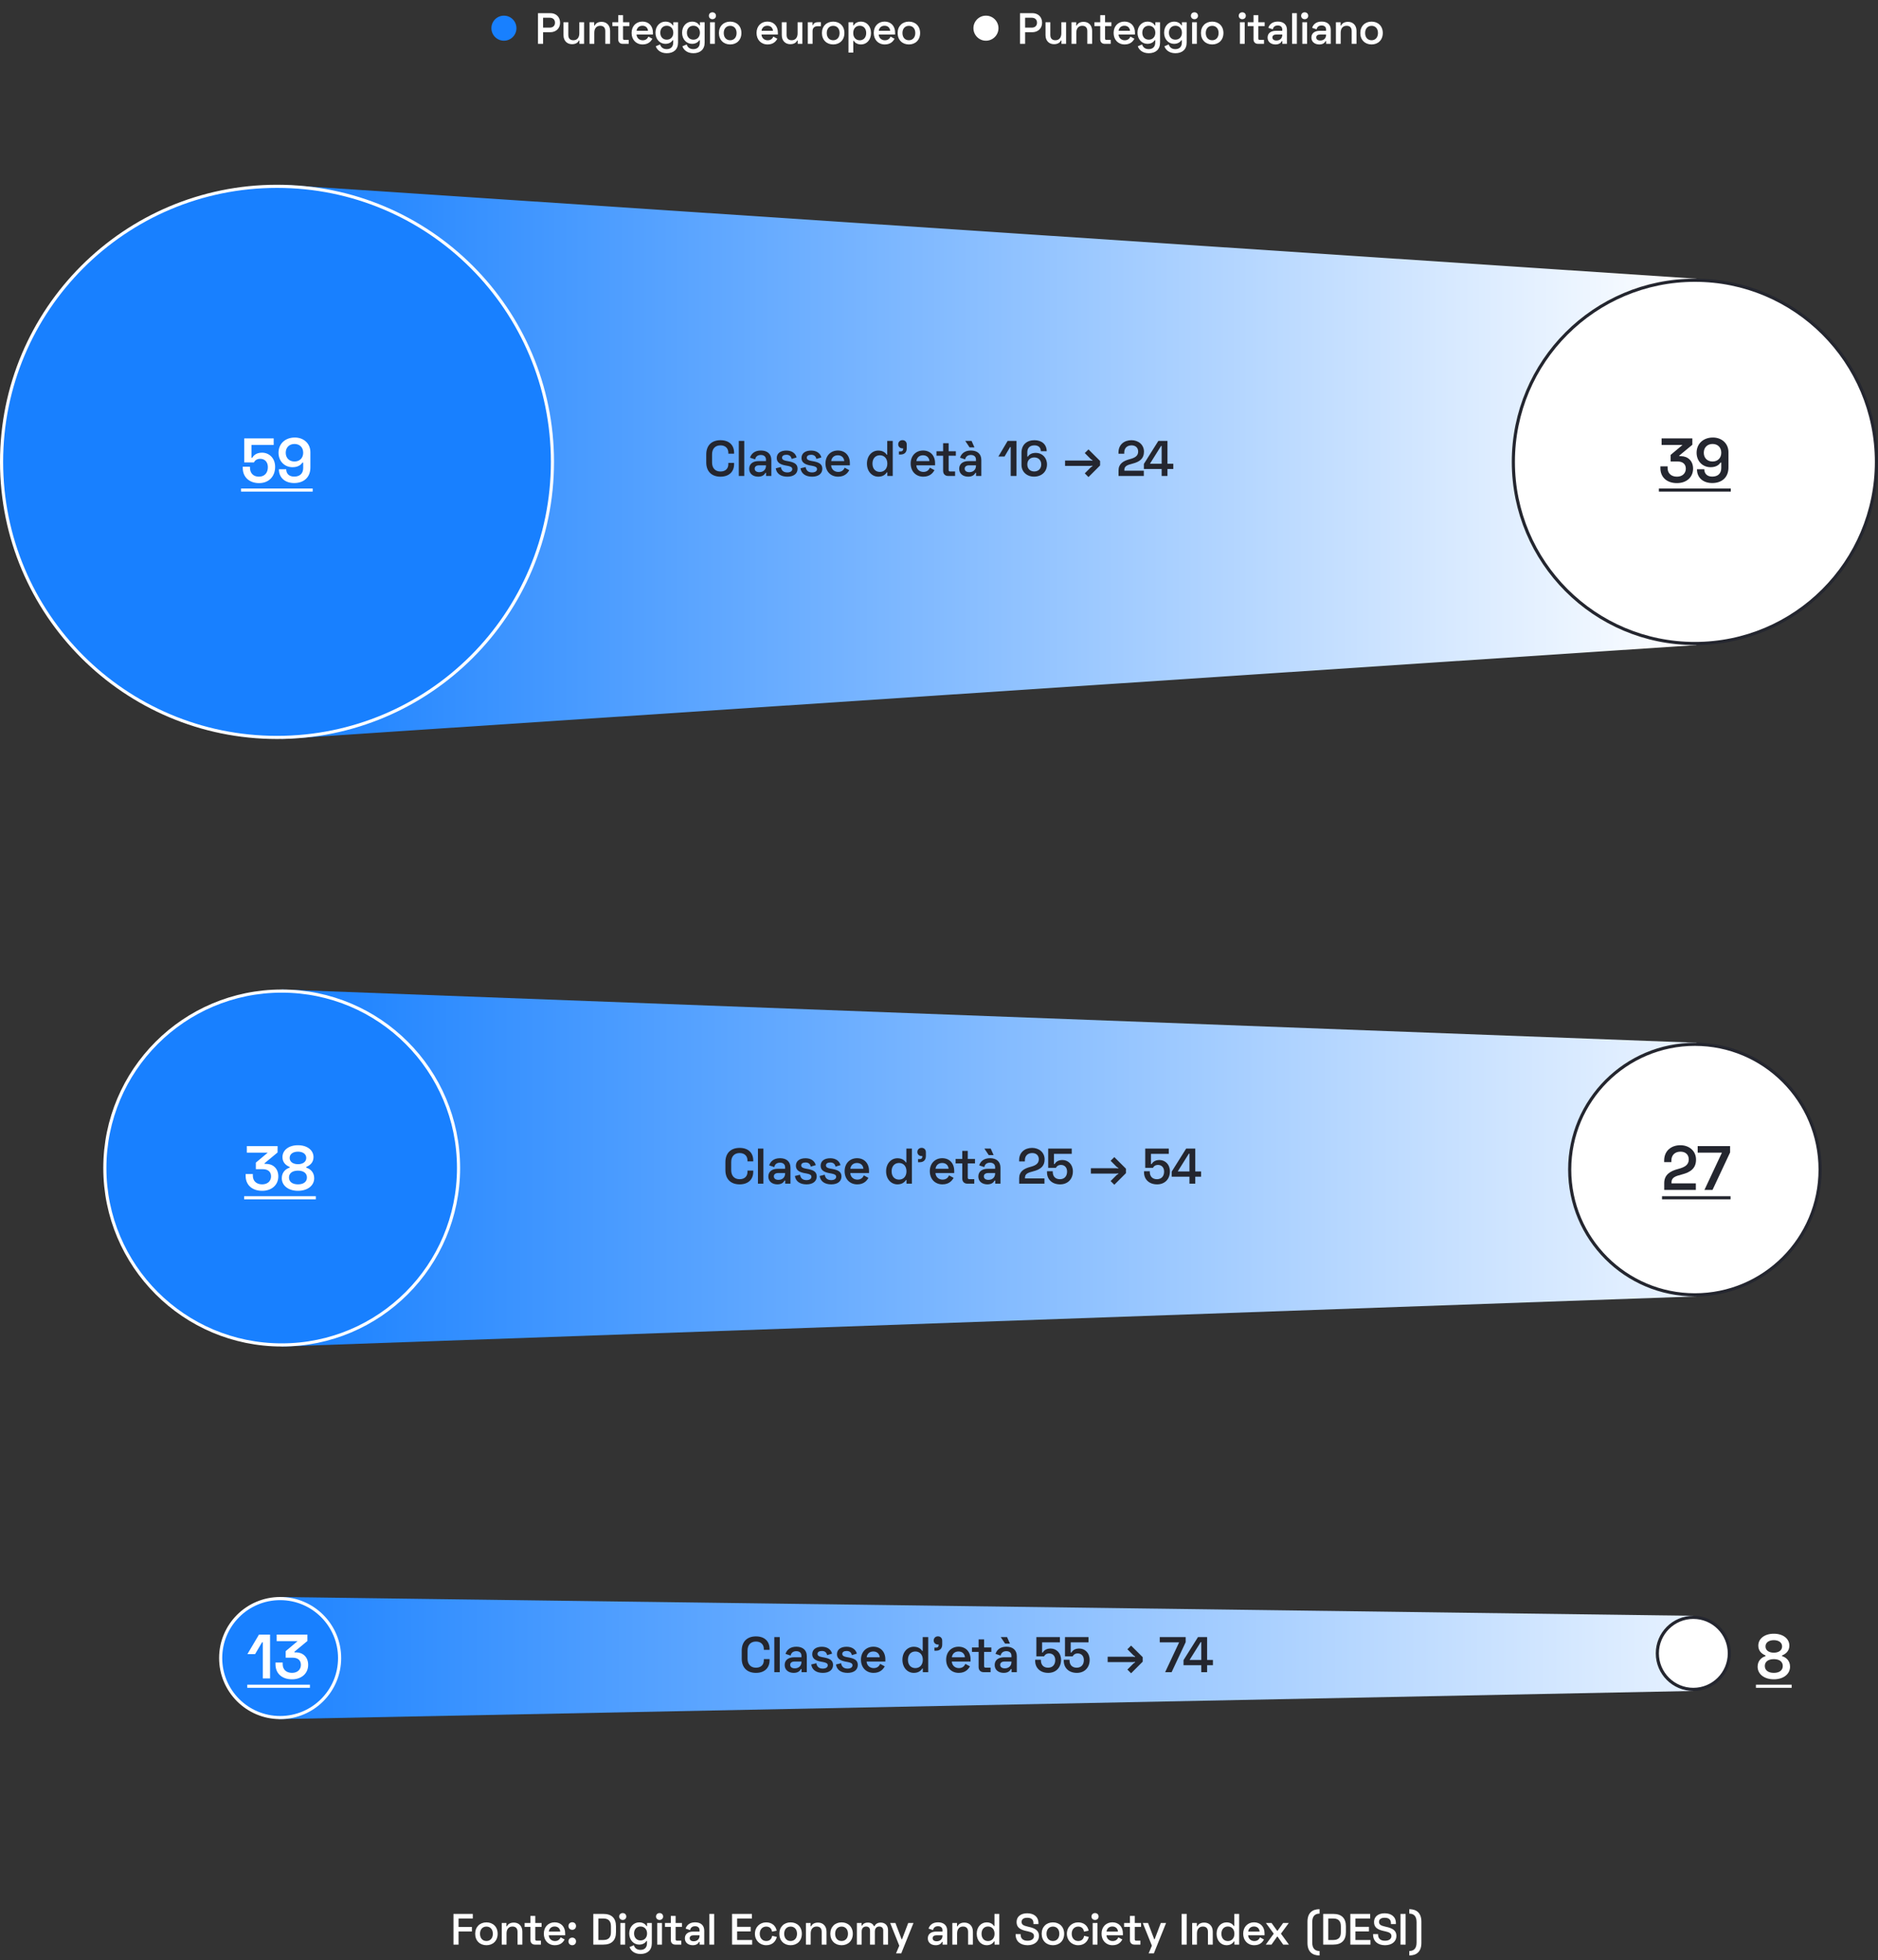 <svg width="600" height="626" viewBox="0 0 600 626" fill="none" xmlns="http://www.w3.org/2000/svg">
<rect x="0" y="0" width="600" height="626" fill="#333333" stroke="none"/>
<g id="Group 335">
<g id="Group 122">
<g id="Group 117">
<path id="Rectangle 20" d="M90 59L542 89.002V206.002L90 236L90 59Z" fill="url(#paint0_linear)"/>
<circle id="Ellipse 16" cx="541.5" cy="147.5" r="58" fill="white" stroke="#24262F"/>
<circle id="Ellipse 15" cx="88.5" cy="147.5" r="88" fill="#1880FF" stroke="white"/>
</g>
<path id="Classe d&#226;&#128;&#153;et&#195;&#160; 16 &#226;&#134;&#146; 24" d="M225.639 147.68C225.639 150.592 227.399 152.224 230.183 152.224C232.935 152.224 234.535 150.64 234.535 148.208V147.824H232.695V148.24C232.695 149.552 231.863 150.576 230.183 150.576C228.519 150.576 227.495 149.488 227.495 147.712V145.088C227.495 143.312 228.503 142.224 230.183 142.224C231.831 142.224 232.695 143.264 232.695 144.576V144.88H234.535V144.608C234.535 142.16 232.967 140.576 230.183 140.576C227.399 140.576 225.639 142.208 225.639 145.12V147.68ZM237.783 140.8H236.039V152H237.783V140.8ZM239.629 146.16L241.261 146.704C241.421 145.888 241.981 145.296 243.085 145.296C244.189 145.296 244.717 145.92 244.717 146.768V147.248H242.381C240.621 147.248 239.357 148.08 239.357 149.712C239.357 151.312 240.621 152.224 242.253 152.224C243.757 152.224 244.317 151.44 244.541 151.008H244.749V152H246.429V146.896C246.429 144.96 245.149 143.872 243.101 143.872C241.069 143.872 240.013 144.928 239.629 146.16ZM241.117 149.664C241.117 149.008 241.645 148.608 242.493 148.608H244.717V148.752C244.717 150 243.837 150.784 242.589 150.784C241.645 150.784 241.117 150.336 241.117 149.664ZM248.161 146.272C248.161 147.776 249.409 148.368 251.009 148.656L251.553 148.752C252.593 148.944 253.121 149.2 253.121 149.808C253.121 150.416 252.561 150.864 251.553 150.864C250.529 150.864 249.697 150.448 249.473 149.152L247.84 149.552C248.113 151.312 249.521 152.224 251.553 152.224C253.537 152.224 254.817 151.296 254.817 149.68C254.817 148.064 253.521 147.6 251.793 147.28L251.249 147.184C250.385 147.024 249.857 146.768 249.857 146.16C249.857 145.584 250.369 145.232 251.233 145.232C252.097 145.232 252.721 145.6 252.913 146.56L254.513 146.08C254.161 144.752 253.009 143.888 251.233 143.888C249.377 143.888 248.161 144.752 248.161 146.272ZM256.067 146.272C256.067 147.776 257.315 148.368 258.915 148.656L259.459 148.752C260.499 148.944 261.027 149.2 261.027 149.808C261.027 150.416 260.467 150.864 259.459 150.864C258.435 150.864 257.603 150.448 257.379 149.152L255.747 149.552C256.019 151.312 257.427 152.224 259.459 152.224C261.443 152.224 262.723 151.296 262.723 149.68C262.723 148.064 261.427 147.6 259.699 147.28L259.155 147.184C258.291 147.024 257.763 146.768 257.763 146.16C257.763 145.584 258.275 145.232 259.139 145.232C260.003 145.232 260.627 145.6 260.819 146.56L262.419 146.08C262.067 144.752 260.915 143.888 259.139 143.888C257.283 143.888 256.067 144.752 256.067 146.272ZM263.73 148.016C263.73 150.496 265.362 152.224 267.762 152.224C269.938 152.224 270.866 150.976 271.33 150.144L269.874 149.36C269.554 150.048 268.994 150.704 267.794 150.704C266.53 150.704 265.602 149.824 265.538 148.608H271.522V147.888C271.522 145.472 269.986 143.872 267.698 143.872C265.378 143.872 263.73 145.552 263.73 148.016ZM265.554 147.248C265.698 146.144 266.466 145.392 267.682 145.392C268.85 145.392 269.634 146.112 269.73 147.248H265.554ZM285.22 140.8H283.46V145.216H283.3C282.852 144.544 282.052 143.888 280.596 143.888C278.66 143.888 276.98 145.488 276.98 148.048C276.98 150.624 278.66 152.224 280.596 152.224C282.052 152.224 282.852 151.568 283.332 150.832H283.492V152H285.22V140.8ZM281.108 145.392C282.484 145.392 283.492 146.384 283.492 148.048C283.492 149.712 282.484 150.704 281.108 150.704C279.732 150.704 278.74 149.728 278.74 148.048C278.74 146.384 279.732 145.392 281.108 145.392ZM286.971 141.904C286.971 142.64 287.547 143.184 288.331 143.184H288.555V143.36C288.555 143.856 288.283 144.16 287.755 144.16H287.195V145.152H287.707C289.067 145.152 289.691 144.336 289.691 143.168V141.952C289.691 141.104 289.115 140.56 288.331 140.56C287.547 140.56 286.971 141.104 286.971 141.904ZM290.949 148.016C290.949 150.496 292.581 152.224 294.981 152.224C297.157 152.224 298.085 150.976 298.549 150.144L297.093 149.36C296.773 150.048 296.213 150.704 295.013 150.704C293.749 150.704 292.821 149.824 292.757 148.608H298.741V147.888C298.741 145.472 297.205 143.872 294.917 143.872C292.597 143.872 290.949 145.552 290.949 148.016ZM292.773 147.248C292.917 146.144 293.685 145.392 294.901 145.392C296.069 145.392 296.853 146.112 296.949 147.248H292.773ZM299.19 145.536H301.318V150.368C301.318 151.36 301.958 152 302.918 152H305.142V150.56H303.526C303.238 150.56 303.078 150.4 303.078 150.08V145.536H305.382V144.112H303.078V141.536H301.318V144.112H299.19V145.536ZM310.403 140.8H308.387L309.779 142.88H311.331L310.403 140.8ZM306.723 146.16L308.355 146.704C308.515 145.888 309.075 145.296 310.179 145.296C311.283 145.296 311.811 145.92 311.811 146.768V147.248H309.475C307.715 147.248 306.451 148.08 306.451 149.712C306.451 151.312 307.715 152.224 309.347 152.224C310.851 152.224 311.411 151.44 311.635 151.008H311.843V152H313.523V146.896C313.523 144.96 312.243 143.872 310.195 143.872C308.163 143.872 307.107 144.928 306.723 146.16ZM308.211 149.664C308.211 149.008 308.739 148.608 309.587 148.608H311.811V148.752C311.811 150 310.931 150.784 309.683 150.784C308.739 150.784 308.211 150.336 308.211 149.664ZM321.93 140.8L318.97 145.792H320.938L322.714 142.768H322.906V152H324.762V140.8H321.93ZM334.502 148.32C334.502 146.16 332.966 144.624 330.934 144.624C329.382 144.624 328.694 145.344 328.406 145.808H328.214V144.432C328.214 143.024 329.046 142.224 330.502 142.224C331.862 142.224 332.534 143.008 332.534 144.096H334.406C334.406 141.952 332.854 140.576 330.502 140.576C328.102 140.576 326.358 141.984 326.358 144.56V148.464C326.358 150.688 328.102 152.24 330.406 152.208C332.79 152.192 334.502 150.64 334.502 148.32ZM330.438 146.08C331.766 146.08 332.662 146.96 332.662 148.32C332.662 149.68 331.734 150.56 330.438 150.56C329.142 150.56 328.214 149.712 328.214 148.32C328.214 146.96 329.11 146.08 330.438 146.08ZM347.757 143.52L346.573 144.688L348.525 146.64L349.053 146.992L349.005 147.136L348.365 147.072H340.269V148.784H348.365L349.005 148.72L349.053 148.864L348.525 149.216L346.573 151.168L347.757 152.352L351.469 148.64V147.216L347.757 143.52ZM357.341 144.512V144.896H359.181V144.544C359.181 142.976 360.221 142.224 361.517 142.224C362.781 142.224 363.629 142.96 363.629 144.208C363.629 145.584 362.637 146.192 360.941 146.64C358.829 147.184 357.357 148.144 357.357 150.256V152H365.437V150.32H359.213V150.096C359.213 148.848 360.141 148.496 361.821 148.064C364.157 147.472 365.485 146.432 365.485 144.256C365.485 141.984 363.677 140.576 361.485 140.576C359.229 140.576 357.341 141.936 357.341 144.512ZM370.081 140.8L365.457 148.16V149.776H371.137V152H372.993V149.776H374.849V148.096H372.993V140.8H370.081ZM370.945 142.416H371.137V148.096H367.393L370.945 142.416Z" fill="#24262F"/>
<g id="59">
<path d="M78.04 140V147.68H81.12C81.38 147.18 81.94 146.52 83.14 146.52C84.58 146.52 85.58 147.52 85.58 149.18C85.58 151.04 84.5 152.22 82.72 152.22C80.92 152.22 79.86 151.1 79.86 149.3V149.04H77.56V149.46C77.56 152.38 79.68 154.28 82.78 154.28C85.86 154.28 87.9 152.18 87.9 149.08C87.9 146.26 85.96 144.56 83.72 144.56C81.78 144.56 80.96 145.56 80.58 146.18H80.34V142.1H87.44V140H78.04ZM88.986 144.58C88.986 147.28 90.906 149.2 93.466 149.2C95.386 149.2 96.246 148.3 96.626 147.72H96.866V149.44C96.866 151.2 95.806 152.2 93.986 152.2C92.286 152.2 91.446 151.2 91.446 149.86H89.106C89.106 152.54 91.046 154.26 93.986 154.26C97.006 154.26 99.166 152.5 99.166 149.28V144.4C99.166 141.62 97.006 139.68 94.106 139.72C91.146 139.76 88.986 141.68 88.986 144.58ZM94.086 147.38C92.426 147.38 91.286 146.28 91.286 144.58C91.286 142.88 92.446 141.78 94.086 141.78C95.706 141.78 96.866 142.84 96.866 144.58C96.866 146.28 95.726 147.38 94.086 147.38Z" fill="white"/>
<path d="M77 156H99.906V157H77V156Z" fill="white"/>
</g>
<g id="39">
<path d="M530.86 140V142.1H537.54L533.74 145.28V147.38H536.02C537.5 147.38 538.6 148.12 538.6 149.66C538.6 151.12 537.54 152.22 535.76 152.22C533.86 152.22 532.78 151.08 532.78 149.46V148.92H530.48V149.52C530.48 152.36 532.5 154.28 535.76 154.28C538.78 154.28 540.92 152.44 540.92 149.66C540.92 147.08 539.14 145.68 537.04 145.68H536.54V145.46L540.68 142.04V140H530.86ZM542.044 144.58C542.044 147.28 543.964 149.2 546.524 149.2C548.444 149.2 549.304 148.3 549.684 147.72H549.924V149.44C549.924 151.2 548.864 152.2 547.044 152.2C545.344 152.2 544.504 151.2 544.504 149.86H542.164C542.164 152.54 544.104 154.26 547.044 154.26C550.064 154.26 552.224 152.5 552.224 149.28V144.4C552.224 141.62 550.064 139.68 547.164 139.72C544.204 139.76 542.044 141.68 542.044 144.58ZM547.144 147.38C545.484 147.38 544.344 146.28 544.344 144.58C544.344 142.88 545.504 141.78 547.144 141.78C548.764 141.78 549.924 142.84 549.924 144.58C549.924 146.28 548.784 147.38 547.144 147.38Z" fill="#24262F"/>
<path d="M530 156H552.964V157H530V156Z" fill="#24262F"/>
</g>
</g>
<g id="Group 120">
<g id="Group 118">
<path id="Rectangle 20_2" d="M90 316L542 333V414L90 430V316Z" fill="url(#paint1_linear)"/>
<circle id="Ellipse 16_2" cx="541.5" cy="373.5" r="40" fill="white" stroke="#24262F"/>
<circle id="Ellipse 15_2" cx="90" cy="373" r="56.5" fill="#1880FF" stroke="white"/>
</g>
<g id="38">
<path d="M78.86 366V368.1H85.54L81.74 371.28V373.38H84.02C85.5 373.38 86.6 374.12 86.6 375.66C86.6 377.12 85.54 378.22 83.76 378.22C81.86 378.22 80.78 377.08 80.78 375.46V374.92H78.48V375.52C78.48 378.36 80.5 380.28 83.76 380.28C86.78 380.28 88.92 378.44 88.92 375.66C88.92 373.08 87.14 371.68 85.04 371.68H84.54V371.46L88.68 368.04V366H78.86ZM90.244 369.52C90.244 371.26 91.384 372.18 92.544 372.66V372.9C91.404 373.2 90.024 374.28 90.024 376.24C90.024 378.66 92.184 380.28 95.204 380.28C98.224 380.28 100.384 378.66 100.384 376.24C100.384 374.28 99.004 373.2 97.844 372.9V372.66C99.004 372.18 100.164 371.26 100.164 369.52C100.164 367.32 98.164 365.72 95.204 365.72C92.224 365.72 90.244 367.32 90.244 369.52ZM92.544 369.78C92.544 368.52 93.644 367.78 95.204 367.78C96.744 367.78 97.844 368.52 97.844 369.78C97.844 371.04 96.744 371.78 95.204 371.78C93.644 371.78 92.544 371.04 92.544 369.78ZM92.324 376.02C92.324 374.68 93.404 373.84 95.204 373.84C97.004 373.84 98.064 374.68 98.064 376.02C98.064 377.38 97.004 378.22 95.204 378.22C93.404 378.22 92.324 377.38 92.324 376.02Z" fill="white"/>
<path d="M78 382H100.904V383H78V382Z" fill="white"/>
</g>
<g id="27">
<path d="M531.68 370.64V371.12H533.98V370.68C533.98 368.72 535.28 367.78 536.9 367.78C538.48 367.78 539.54 368.7 539.54 370.26C539.54 371.98 538.3 372.74 536.18 373.3C533.54 373.98 531.7 375.18 531.7 377.82V380H541.8V377.9H534.02V377.62C534.02 376.06 535.18 375.62 537.28 375.08C540.2 374.34 541.86 373.04 541.86 370.32C541.86 367.48 539.6 365.72 536.86 365.72C534.04 365.72 531.68 367.42 531.68 370.64ZM542.39 366V368.1H550.13L544.55 380H547.13L552.75 368.02V366H542.39Z" fill="#24262F"/>
<path d="M531 382H552.89V383H531V382Z" fill="#24262F"/>
</g>
<path id="Classe d&#226;&#128;&#153;et&#195;&#160; 25 &#226;&#134;&#146; 54" d="M231.756 373.68C231.756 376.592 233.516 378.224 236.3 378.224C239.052 378.224 240.652 376.64 240.652 374.208V373.824H238.812V374.24C238.812 375.552 237.98 376.576 236.3 376.576C234.636 376.576 233.612 375.488 233.612 373.712V371.088C233.612 369.312 234.62 368.224 236.3 368.224C237.948 368.224 238.812 369.264 238.812 370.576V370.88H240.652V370.608C240.652 368.16 239.084 366.576 236.3 366.576C233.516 366.576 231.756 368.208 231.756 371.12V373.68ZM243.9 366.8H242.156V378H243.9V366.8ZM245.746 372.16L247.378 372.704C247.538 371.888 248.098 371.296 249.202 371.296C250.306 371.296 250.834 371.92 250.834 372.768V373.248H248.498C246.738 373.248 245.474 374.08 245.474 375.712C245.474 377.312 246.738 378.224 248.37 378.224C249.874 378.224 250.434 377.44 250.658 377.008H250.866V378H252.546V372.896C252.546 370.96 251.266 369.872 249.218 369.872C247.186 369.872 246.13 370.928 245.746 372.16ZM247.234 375.664C247.234 375.008 247.762 374.608 248.61 374.608H250.834V374.752C250.834 376 249.954 376.784 248.706 376.784C247.762 376.784 247.234 376.336 247.234 375.664ZM254.278 372.272C254.278 373.776 255.526 374.368 257.126 374.656L257.67 374.752C258.71 374.944 259.238 375.2 259.238 375.808C259.238 376.416 258.678 376.864 257.67 376.864C256.646 376.864 255.814 376.448 255.59 375.152L253.958 375.552C254.23 377.312 255.638 378.224 257.67 378.224C259.654 378.224 260.934 377.296 260.934 375.68C260.934 374.064 259.638 373.6 257.91 373.28L257.366 373.184C256.502 373.024 255.974 372.768 255.974 372.16C255.974 371.584 256.486 371.232 257.35 371.232C258.214 371.232 258.838 371.6 259.03 372.56L260.63 372.08C260.278 370.752 259.126 369.888 257.35 369.888C255.494 369.888 254.278 370.752 254.278 372.272ZM262.184 372.272C262.184 373.776 263.432 374.368 265.032 374.656L265.576 374.752C266.616 374.944 267.144 375.2 267.144 375.808C267.144 376.416 266.584 376.864 265.576 376.864C264.552 376.864 263.72 376.448 263.496 375.152L261.864 375.552C262.136 377.312 263.544 378.224 265.576 378.224C267.56 378.224 268.84 377.296 268.84 375.68C268.84 374.064 267.544 373.6 265.816 373.28L265.272 373.184C264.408 373.024 263.88 372.768 263.88 372.16C263.88 371.584 264.392 371.232 265.256 371.232C266.12 371.232 266.744 371.6 266.936 372.56L268.536 372.08C268.184 370.752 267.032 369.888 265.256 369.888C263.4 369.888 262.184 370.752 262.184 372.272ZM269.848 374.016C269.848 376.496 271.48 378.224 273.88 378.224C276.056 378.224 276.984 376.976 277.448 376.144L275.992 375.36C275.672 376.048 275.112 376.704 273.912 376.704C272.648 376.704 271.72 375.824 271.656 374.608H277.64V373.888C277.64 371.472 276.104 369.872 273.816 369.872C271.496 369.872 269.848 371.552 269.848 374.016ZM271.672 373.248C271.816 372.144 272.584 371.392 273.8 371.392C274.968 371.392 275.752 372.112 275.848 373.248H271.672ZM291.338 366.8H289.578V371.216H289.418C288.97 370.544 288.17 369.888 286.714 369.888C284.778 369.888 283.098 371.488 283.098 374.048C283.098 376.624 284.778 378.224 286.714 378.224C288.17 378.224 288.97 377.568 289.45 376.832H289.61V378H291.338V366.8ZM287.226 371.392C288.602 371.392 289.61 372.384 289.61 374.048C289.61 375.712 288.602 376.704 287.226 376.704C285.85 376.704 284.858 375.728 284.858 374.048C284.858 372.384 285.85 371.392 287.226 371.392ZM293.088 367.904C293.088 368.64 293.664 369.184 294.448 369.184H294.672V369.36C294.672 369.856 294.4 370.16 293.872 370.16H293.312V371.152H293.824C295.184 371.152 295.808 370.336 295.808 369.168V367.952C295.808 367.104 295.232 366.56 294.448 366.56C293.664 366.56 293.088 367.104 293.088 367.904ZM297.066 374.016C297.066 376.496 298.698 378.224 301.098 378.224C303.274 378.224 304.202 376.976 304.666 376.144L303.21 375.36C302.89 376.048 302.33 376.704 301.13 376.704C299.866 376.704 298.938 375.824 298.874 374.608H304.858V373.888C304.858 371.472 303.322 369.872 301.034 369.872C298.714 369.872 297.066 371.552 297.066 374.016ZM298.89 373.248C299.034 372.144 299.802 371.392 301.018 371.392C302.186 371.392 302.97 372.112 303.066 373.248H298.89ZM305.307 371.536H307.435V376.368C307.435 377.36 308.075 378 309.035 378H311.259V376.56H309.643C309.355 376.56 309.195 376.4 309.195 376.08V371.536H311.499V370.112H309.195V367.536H307.435V370.112H305.307V371.536ZM316.52 366.8H314.504L315.896 368.88H317.448L316.52 366.8ZM312.84 372.16L314.472 372.704C314.632 371.888 315.192 371.296 316.296 371.296C317.4 371.296 317.928 371.92 317.928 372.768V373.248H315.592C313.832 373.248 312.568 374.08 312.568 375.712C312.568 377.312 313.832 378.224 315.464 378.224C316.968 378.224 317.528 377.44 317.752 377.008H317.96V378H319.64V372.896C319.64 370.96 318.36 369.872 316.312 369.872C314.28 369.872 313.224 370.928 312.84 372.16ZM314.328 375.664C314.328 375.008 314.856 374.608 315.704 374.608H317.928V374.752C317.928 376 317.048 376.784 315.8 376.784C314.856 376.784 314.328 376.336 314.328 375.664ZM325.599 370.512V370.896H327.439V370.544C327.439 368.976 328.479 368.224 329.775 368.224C331.039 368.224 331.887 368.96 331.887 370.208C331.887 371.584 330.895 372.192 329.199 372.64C327.087 373.184 325.615 374.144 325.615 376.256V378H333.695V376.32H327.471V376.096C327.471 374.848 328.399 374.496 330.079 374.064C332.415 373.472 333.743 372.432 333.743 370.256C333.743 367.984 331.935 366.576 329.743 366.576C327.487 366.576 325.599 367.936 325.599 370.512ZM334.887 366.8V372.944H337.351C337.559 372.544 338.007 372.016 338.967 372.016C340.119 372.016 340.919 372.816 340.919 374.144C340.919 375.632 340.055 376.576 338.631 376.576C337.191 376.576 336.343 375.68 336.343 374.24V374.032H334.503V374.368C334.503 376.704 336.199 378.224 338.679 378.224C341.143 378.224 342.775 376.544 342.775 374.064C342.775 371.808 341.223 370.448 339.431 370.448C337.879 370.448 337.223 371.248 336.919 371.744H336.727V368.48H342.407V366.8H334.887ZM356.015 369.52L354.831 370.688L356.783 372.64L357.311 372.992L357.263 373.136L356.623 373.072H348.527V374.784H356.623L357.263 374.72L357.311 374.864L356.783 375.216L354.831 377.168L356.015 378.352L359.727 374.64V373.216L356.015 369.52ZM365.887 366.8V372.944H368.351C368.559 372.544 369.007 372.016 369.967 372.016C371.119 372.016 371.919 372.816 371.919 374.144C371.919 375.632 371.055 376.576 369.631 376.576C368.191 376.576 367.343 375.68 367.343 374.24V374.032H365.503V374.368C365.503 376.704 367.199 378.224 369.679 378.224C372.143 378.224 373.775 376.544 373.775 374.064C373.775 371.808 372.223 370.448 370.431 370.448C368.879 370.448 368.223 371.248 367.919 371.744H367.727V368.48H373.407V366.8H365.887ZM378.963 366.8L374.339 374.16V375.776H380.019V378H381.875V375.776H383.731V374.096H381.875V366.8H378.963ZM379.827 368.416H380.019V374.096H376.275L379.827 368.416Z" fill="#24262F"/>
</g>
<g id="Group 121">
<g id="Group 119">
<path id="Rectangle 20_3" d="M89 510L541 516V540L89 549V510Z" fill="url(#paint2_linear)"/>
<circle id="Ellipse 16_3" cx="541" cy="528" r="11.5" fill="white" stroke="#24262F"/>
<circle id="Ellipse 15_3" cx="89.5" cy="529.5" r="19" fill="#1880FF" stroke="white"/>
</g>
<g id="13">
<path d="M82.74 522L79.04 528.24H81.5L83.72 524.46H83.96V536H86.28V522H82.74ZM88.395 522V524.1H95.075L91.275 527.28V529.38H93.555C95.035 529.38 96.135 530.12 96.135 531.66C96.135 533.12 95.075 534.22 93.295 534.22C91.395 534.22 90.315 533.08 90.315 531.46V530.92H88.015V531.52C88.015 534.36 90.035 536.28 93.295 536.28C96.315 536.28 98.455 534.44 98.455 531.66C98.455 529.08 96.675 527.68 94.575 527.68H94.075V527.46L98.215 524.04V522H88.395Z" fill="white"/>
<path d="M79 538H99.015V539H79V538Z" fill="white"/>
</g>
<g id="8">
<path d="M561.76 525.52C561.76 527.26 562.9 528.18 564.06 528.66V528.9C562.92 529.2 561.54 530.28 561.54 532.24C561.54 534.66 563.7 536.28 566.72 536.28C569.74 536.28 571.9 534.66 571.9 532.24C571.9 530.28 570.52 529.2 569.36 528.9V528.66C570.52 528.18 571.68 527.26 571.68 525.52C571.68 523.32 569.68 521.72 566.72 521.72C563.74 521.72 561.76 523.32 561.76 525.52ZM564.06 525.78C564.06 524.52 565.16 523.78 566.72 523.78C568.26 523.78 569.36 524.52 569.36 525.78C569.36 527.04 568.26 527.78 566.72 527.78C565.16 527.78 564.06 527.04 564.06 525.78ZM563.84 532.02C563.84 530.68 564.92 529.84 566.72 529.84C568.52 529.84 569.58 530.68 569.58 532.02C569.58 533.38 568.52 534.22 566.72 534.22C564.92 534.22 563.84 533.38 563.84 532.02Z" fill="white"/>
<path d="M561 538H572.42V539H561V538Z" fill="white"/>
</g>
<path id="Classe d&#226;&#128;&#153;et&#195;&#160; 55 &#226;&#134;&#146; 74" d="M236.975 529.68C236.975 532.592 238.735 534.224 241.519 534.224C244.271 534.224 245.871 532.64 245.871 530.208V529.824H244.031V530.24C244.031 531.552 243.199 532.576 241.519 532.576C239.855 532.576 238.831 531.488 238.831 529.712V527.088C238.831 525.312 239.839 524.224 241.519 524.224C243.167 524.224 244.031 525.264 244.031 526.576V526.88H245.871V526.608C245.871 524.16 244.303 522.576 241.519 522.576C238.735 522.576 236.975 524.208 236.975 527.12V529.68ZM249.119 522.8H247.375V534H249.119V522.8ZM250.965 528.16L252.597 528.704C252.757 527.888 253.317 527.296 254.421 527.296C255.525 527.296 256.053 527.92 256.053 528.768V529.248H253.717C251.957 529.248 250.693 530.08 250.693 531.712C250.693 533.312 251.957 534.224 253.589 534.224C255.093 534.224 255.653 533.44 255.877 533.008H256.085V534H257.765V528.896C257.765 526.96 256.485 525.872 254.437 525.872C252.405 525.872 251.349 526.928 250.965 528.16ZM252.453 531.664C252.453 531.008 252.981 530.608 253.829 530.608H256.053V530.752C256.053 532 255.173 532.784 253.925 532.784C252.981 532.784 252.453 532.336 252.453 531.664ZM259.496 528.272C259.496 529.776 260.744 530.368 262.344 530.656L262.888 530.752C263.928 530.944 264.456 531.2 264.456 531.808C264.456 532.416 263.896 532.864 262.888 532.864C261.864 532.864 261.032 532.448 260.808 531.152L259.176 531.552C259.448 533.312 260.856 534.224 262.888 534.224C264.872 534.224 266.152 533.296 266.152 531.68C266.152 530.064 264.856 529.6 263.128 529.28L262.584 529.184C261.72 529.024 261.192 528.768 261.192 528.16C261.192 527.584 261.704 527.232 262.568 527.232C263.432 527.232 264.056 527.6 264.248 528.56L265.848 528.08C265.496 526.752 264.344 525.888 262.568 525.888C260.712 525.888 259.496 526.752 259.496 528.272ZM267.403 528.272C267.403 529.776 268.651 530.368 270.251 530.656L270.795 530.752C271.835 530.944 272.363 531.2 272.363 531.808C272.363 532.416 271.803 532.864 270.795 532.864C269.771 532.864 268.939 532.448 268.715 531.152L267.083 531.552C267.355 533.312 268.763 534.224 270.795 534.224C272.779 534.224 274.059 533.296 274.059 531.68C274.059 530.064 272.763 529.6 271.035 529.28L270.491 529.184C269.627 529.024 269.099 528.768 269.099 528.16C269.099 527.584 269.611 527.232 270.475 527.232C271.339 527.232 271.963 527.6 272.155 528.56L273.755 528.08C273.403 526.752 272.251 525.888 270.475 525.888C268.619 525.888 267.403 526.752 267.403 528.272ZM275.066 530.016C275.066 532.496 276.698 534.224 279.098 534.224C281.274 534.224 282.202 532.976 282.666 532.144L281.21 531.36C280.89 532.048 280.33 532.704 279.13 532.704C277.866 532.704 276.938 531.824 276.874 530.608H282.858V529.888C282.858 527.472 281.322 525.872 279.034 525.872C276.714 525.872 275.066 527.552 275.066 530.016ZM276.89 529.248C277.034 528.144 277.802 527.392 279.018 527.392C280.186 527.392 280.97 528.112 281.066 529.248H276.89ZM296.556 522.8H294.796V527.216H294.636C294.188 526.544 293.388 525.888 291.932 525.888C289.996 525.888 288.316 527.488 288.316 530.048C288.316 532.624 289.996 534.224 291.932 534.224C293.388 534.224 294.188 533.568 294.668 532.832H294.828V534H296.556V522.8ZM292.444 527.392C293.82 527.392 294.828 528.384 294.828 530.048C294.828 531.712 293.82 532.704 292.444 532.704C291.068 532.704 290.076 531.728 290.076 530.048C290.076 528.384 291.068 527.392 292.444 527.392ZM298.307 523.904C298.307 524.64 298.883 525.184 299.667 525.184H299.891V525.36C299.891 525.856 299.619 526.16 299.091 526.16H298.531V527.152H299.043C300.403 527.152 301.027 526.336 301.027 525.168V523.952C301.027 523.104 300.451 522.56 299.667 522.56C298.883 522.56 298.307 523.104 298.307 523.904ZM302.285 530.016C302.285 532.496 303.917 534.224 306.317 534.224C308.493 534.224 309.421 532.976 309.885 532.144L308.429 531.36C308.109 532.048 307.549 532.704 306.349 532.704C305.085 532.704 304.157 531.824 304.093 530.608H310.077V529.888C310.077 527.472 308.541 525.872 306.253 525.872C303.933 525.872 302.285 527.552 302.285 530.016ZM304.109 529.248C304.253 528.144 305.021 527.392 306.237 527.392C307.405 527.392 308.189 528.112 308.285 529.248H304.109ZM310.526 527.536H312.654V532.368C312.654 533.36 313.294 534 314.254 534H316.478V532.56H314.862C314.574 532.56 314.414 532.4 314.414 532.08V527.536H316.718V526.112H314.414V523.536H312.654V526.112H310.526V527.536ZM321.739 522.8H319.723L321.115 524.88H322.667L321.739 522.8ZM318.059 528.16L319.691 528.704C319.851 527.888 320.411 527.296 321.515 527.296C322.619 527.296 323.147 527.92 323.147 528.768V529.248H320.811C319.051 529.248 317.787 530.08 317.787 531.712C317.787 533.312 319.051 534.224 320.683 534.224C322.187 534.224 322.747 533.44 322.971 533.008H323.179V534H324.859V528.896C324.859 526.96 323.579 525.872 321.531 525.872C319.499 525.872 318.443 526.928 318.059 528.16ZM319.547 531.664C319.547 531.008 320.075 530.608 320.923 530.608H323.147V530.752C323.147 532 322.267 532.784 321.019 532.784C320.075 532.784 319.547 532.336 319.547 531.664ZM331.105 522.8V528.944H333.569C333.777 528.544 334.225 528.016 335.185 528.016C336.337 528.016 337.137 528.816 337.137 530.144C337.137 531.632 336.273 532.576 334.849 532.576C333.409 532.576 332.561 531.68 332.561 530.24V530.032H330.721V530.368C330.721 532.704 332.417 534.224 334.897 534.224C337.361 534.224 338.993 532.544 338.993 530.064C338.993 527.808 337.441 526.448 335.649 526.448C334.097 526.448 333.441 527.248 333.137 527.744H332.945V524.48H338.625V522.8H331.105ZM340.246 522.8V528.944H342.71C342.918 528.544 343.366 528.016 344.326 528.016C345.478 528.016 346.278 528.816 346.278 530.144C346.278 531.632 345.414 532.576 343.99 532.576C342.55 532.576 341.702 531.68 341.702 530.24V530.032H339.862V530.368C339.862 532.704 341.558 534.224 344.038 534.224C346.502 534.224 348.134 532.544 348.134 530.064C348.134 527.808 346.582 526.448 344.79 526.448C343.238 526.448 342.582 527.248 342.278 527.744H342.086V524.48H347.766V522.8H340.246ZM361.374 525.52L360.19 526.688L362.142 528.64L362.67 528.992L362.622 529.136L361.982 529.072H353.886V530.784H361.982L362.622 530.72L362.67 530.864L362.142 531.216L360.19 533.168L361.374 534.352L365.086 530.64V529.216L361.374 525.52ZM370.526 522.8V524.48H376.718L372.254 534H374.318L378.814 524.416V522.8H370.526ZM382.745 522.8L378.121 530.16V531.776H383.801V534H385.657V531.776H387.513V530.096H385.657V522.8H382.745ZM383.609 524.416H383.801V530.096H380.057L383.609 524.416Z" fill="#24262F"/>
</g>
<g id="Group 126">
<g id="Group 125">
<path id="Punteggio italiano" d="M325.882 4.2V14H327.506V10.29H329.816C331.594 10.29 332.938 9.1 332.938 7.252C332.938 5.39 331.636 4.2 329.816 4.2H325.882ZM327.506 5.67H329.648C330.67 5.67 331.314 6.272 331.314 7.252C331.314 8.218 330.67 8.82 329.648 8.82H327.506V5.67ZM340.61 14V7.098H339.084V10.64C339.084 12.054 338.342 12.852 337.194 12.852C336.172 12.852 335.57 12.306 335.57 11.158V7.098H334.03V11.242C334.03 12.992 335.15 14.112 336.732 14.112C338.048 14.112 338.664 13.538 338.972 12.922H339.112V14H340.61ZM342.343 7.098V14H343.869V10.458C343.869 9.03 344.611 8.232 345.759 8.232C346.781 8.232 347.383 8.778 347.383 9.94V14H348.923V9.856C348.923 8.092 347.803 6.972 346.221 6.972C344.905 6.972 344.289 7.56 343.981 8.162H343.841V7.098H342.343ZM349.652 8.344H351.514V12.572C351.514 13.44 352.074 14 352.914 14H354.86V12.74H353.446C353.194 12.74 353.054 12.6 353.054 12.32V8.344H355.07V7.098H353.054V4.844H351.514V7.098H349.652V8.344ZM355.786 10.514C355.786 12.684 357.214 14.196 359.314 14.196C361.218 14.196 362.03 13.104 362.436 12.376L361.162 11.69C360.882 12.292 360.392 12.866 359.342 12.866C358.236 12.866 357.424 12.096 357.368 11.032H362.604V10.402C362.604 8.288 361.26 6.888 359.258 6.888C357.228 6.888 355.786 8.358 355.786 10.514ZM357.382 9.842C357.508 8.876 358.18 8.218 359.244 8.218C360.266 8.218 360.952 8.848 361.036 9.842H357.382ZM369.112 7.098V8.106H368.972C368.552 7.476 367.852 6.902 366.578 6.902C364.884 6.902 363.414 8.288 363.414 10.444C363.414 12.6 364.884 14 366.578 14C367.852 14 368.552 13.412 368.944 12.824H369.084V13.566C369.084 14.994 368.244 15.694 366.998 15.694C365.752 15.694 365.136 14.994 364.884 14.196L363.512 14.784C363.862 15.806 364.912 16.996 367.026 16.996C369.196 16.996 370.624 15.806 370.624 13.608V7.098H369.112ZM367.026 12.67C365.822 12.67 364.954 11.816 364.954 10.444C364.954 9.072 365.822 8.218 367.026 8.218C368.23 8.218 369.112 9.086 369.112 10.444C369.112 11.816 368.23 12.67 367.026 12.67ZM377.616 7.098V8.106H377.476C377.056 7.476 376.356 6.902 375.082 6.902C373.388 6.902 371.918 8.288 371.918 10.444C371.918 12.6 373.388 14 375.082 14C376.356 14 377.056 13.412 377.448 12.824H377.588V13.566C377.588 14.994 376.748 15.694 375.502 15.694C374.256 15.694 373.64 14.994 373.388 14.196L372.016 14.784C372.366 15.806 373.416 16.996 375.53 16.996C377.7 16.996 379.128 15.806 379.128 13.608V7.098H377.616ZM375.53 12.67C374.326 12.67 373.458 11.816 373.458 10.444C373.458 9.072 374.326 8.218 375.53 8.218C376.734 8.218 377.616 9.086 377.616 10.444C377.616 11.816 376.734 12.67 375.53 12.67ZM380.478 5.04C380.478 5.684 380.968 6.132 381.612 6.132C382.256 6.132 382.746 5.684 382.746 5.04C382.746 4.382 382.256 3.934 381.612 3.934C380.968 3.934 380.478 4.382 380.478 5.04ZM382.382 7.098H380.856V14H382.382V7.098ZM383.69 10.542C383.69 12.782 385.216 14.196 387.288 14.196C389.36 14.196 390.872 12.782 390.872 10.542C390.872 8.316 389.36 6.902 387.288 6.902C385.216 6.902 383.69 8.316 383.69 10.542ZM385.23 10.542C385.23 9.128 386.07 8.246 387.288 8.246C388.492 8.246 389.332 9.114 389.332 10.542C389.332 11.97 388.492 12.852 387.288 12.852C386.07 12.852 385.23 11.984 385.23 10.542ZM395.763 5.04C395.763 5.684 396.253 6.132 396.897 6.132C397.541 6.132 398.031 5.684 398.031 5.04C398.031 4.382 397.541 3.934 396.897 3.934C396.253 3.934 395.763 4.382 395.763 5.04ZM397.667 7.098H396.141V14H397.667V7.098ZM398.625 8.344H400.487V12.572C400.487 13.44 401.047 14 401.887 14H403.833V12.74H402.419C402.167 12.74 402.027 12.6 402.027 12.32V8.344H404.043V7.098H402.027V4.844H400.487V7.098H398.625V8.344ZM405.217 8.89L406.645 9.366C406.785 8.652 407.275 8.134 408.241 8.134C409.207 8.134 409.669 8.68 409.669 9.422V9.842H407.625C406.085 9.842 404.979 10.57 404.979 11.998C404.979 13.398 406.085 14.196 407.513 14.196C408.829 14.196 409.319 13.51 409.515 13.132H409.697V14H411.167V9.534C411.167 7.84 410.047 6.888 408.255 6.888C406.477 6.888 405.553 7.812 405.217 8.89ZM406.519 11.956C406.519 11.382 406.981 11.032 407.723 11.032H409.669V11.158C409.669 12.25 408.899 12.936 407.807 12.936C406.981 12.936 406.519 12.544 406.519 11.956ZM414.333 4.2H412.807V14H414.333V4.2ZM415.697 5.04C415.697 5.684 416.187 6.132 416.831 6.132C417.475 6.132 417.965 5.684 417.965 5.04C417.965 4.382 417.475 3.934 416.831 3.934C416.187 3.934 415.697 4.382 415.697 5.04ZM417.601 7.098H416.075V14H417.601V7.098ZM419.217 8.89L420.645 9.366C420.785 8.652 421.275 8.134 422.241 8.134C423.207 8.134 423.669 8.68 423.669 9.422V9.842H421.625C420.085 9.842 418.979 10.57 418.979 11.998C418.979 13.398 420.085 14.196 421.513 14.196C422.829 14.196 423.319 13.51 423.515 13.132H423.697V14H425.167V9.534C425.167 7.84 424.047 6.888 422.255 6.888C420.477 6.888 419.553 7.812 419.217 8.89ZM420.519 11.956C420.519 11.382 420.981 11.032 421.723 11.032H423.669V11.158C423.669 12.25 422.899 12.936 421.807 12.936C420.981 12.936 420.519 12.544 420.519 11.956ZM426.807 7.098V14H428.333V10.458C428.333 9.03 429.075 8.232 430.223 8.232C431.245 8.232 431.847 8.778 431.847 9.94V14H433.387V9.856C433.387 8.092 432.267 6.972 430.685 6.972C429.369 6.972 428.753 7.56 428.445 8.162H428.305V7.098H426.807ZM434.604 10.542C434.604 12.782 436.13 14.196 438.202 14.196C440.274 14.196 441.786 12.782 441.786 10.542C441.786 8.316 440.274 6.902 438.202 6.902C436.13 6.902 434.604 8.316 434.604 10.542ZM436.144 10.542C436.144 9.128 436.984 8.246 438.202 8.246C439.406 8.246 440.246 9.114 440.246 10.542C440.246 11.97 439.406 12.852 438.202 12.852C436.984 12.852 436.144 11.984 436.144 10.542Z" fill="white"/>
<circle id="Ellipse 18" cx="161" cy="9" r="4" fill="#1880FF"/>
<circle id="Ellipse 19" cx="315" cy="9" r="4" fill="white"/>
<path id="Punteggio europeo" d="M171.882 4.2V14H173.506V10.29H175.816C177.594 10.29 178.938 9.1 178.938 7.252C178.938 5.39 177.636 4.2 175.816 4.2H171.882ZM173.506 5.67H175.648C176.67 5.67 177.314 6.272 177.314 7.252C177.314 8.218 176.67 8.82 175.648 8.82H173.506V5.67ZM186.61 14V7.098H185.084V10.64C185.084 12.054 184.342 12.852 183.194 12.852C182.172 12.852 181.57 12.306 181.57 11.158V7.098H180.03V11.242C180.03 12.992 181.15 14.112 182.732 14.112C184.048 14.112 184.664 13.538 184.972 12.922H185.112V14H186.61ZM188.343 7.098V14H189.869V10.458C189.869 9.03 190.611 8.232 191.759 8.232C192.781 8.232 193.383 8.778 193.383 9.94V14H194.923V9.856C194.923 8.092 193.803 6.972 192.221 6.972C190.905 6.972 190.289 7.56 189.981 8.162H189.841V7.098H188.343ZM195.652 8.344H197.514V12.572C197.514 13.44 198.074 14 198.914 14H200.86V12.74H199.446C199.194 12.74 199.054 12.6 199.054 12.32V8.344H201.07V7.098H199.054V4.844H197.514V7.098H195.652V8.344ZM201.786 10.514C201.786 12.684 203.214 14.196 205.314 14.196C207.218 14.196 208.03 13.104 208.436 12.376L207.162 11.69C206.882 12.292 206.392 12.866 205.342 12.866C204.236 12.866 203.424 12.096 203.368 11.032H208.604V10.402C208.604 8.288 207.26 6.888 205.258 6.888C203.228 6.888 201.786 8.358 201.786 10.514ZM203.382 9.842C203.508 8.876 204.18 8.218 205.244 8.218C206.266 8.218 206.952 8.848 207.036 9.842H203.382ZM215.112 7.098V8.106H214.972C214.552 7.476 213.852 6.902 212.578 6.902C210.884 6.902 209.414 8.288 209.414 10.444C209.414 12.6 210.884 14 212.578 14C213.852 14 214.552 13.412 214.944 12.824H215.084V13.566C215.084 14.994 214.244 15.694 212.998 15.694C211.752 15.694 211.136 14.994 210.884 14.196L209.512 14.784C209.862 15.806 210.912 16.996 213.026 16.996C215.196 16.996 216.624 15.806 216.624 13.608V7.098H215.112ZM213.026 12.67C211.822 12.67 210.954 11.816 210.954 10.444C210.954 9.072 211.822 8.218 213.026 8.218C214.23 8.218 215.112 9.086 215.112 10.444C215.112 11.816 214.23 12.67 213.026 12.67ZM223.616 7.098V8.106H223.476C223.056 7.476 222.356 6.902 221.082 6.902C219.388 6.902 217.918 8.288 217.918 10.444C217.918 12.6 219.388 14 221.082 14C222.356 14 223.056 13.412 223.448 12.824H223.588V13.566C223.588 14.994 222.748 15.694 221.502 15.694C220.256 15.694 219.64 14.994 219.388 14.196L218.016 14.784C218.366 15.806 219.416 16.996 221.53 16.996C223.7 16.996 225.128 15.806 225.128 13.608V7.098H223.616ZM221.53 12.67C220.326 12.67 219.458 11.816 219.458 10.444C219.458 9.072 220.326 8.218 221.53 8.218C222.734 8.218 223.616 9.086 223.616 10.444C223.616 11.816 222.734 12.67 221.53 12.67ZM226.478 5.04C226.478 5.684 226.968 6.132 227.612 6.132C228.256 6.132 228.746 5.684 228.746 5.04C228.746 4.382 228.256 3.934 227.612 3.934C226.968 3.934 226.478 4.382 226.478 5.04ZM228.382 7.098H226.856V14H228.382V7.098ZM229.69 10.542C229.69 12.782 231.216 14.196 233.288 14.196C235.36 14.196 236.872 12.782 236.872 10.542C236.872 8.316 235.36 6.902 233.288 6.902C231.216 6.902 229.69 8.316 229.69 10.542ZM231.23 10.542C231.23 9.128 232.07 8.246 233.288 8.246C234.492 8.246 235.332 9.114 235.332 10.542C235.332 11.97 234.492 12.852 233.288 12.852C232.07 12.852 231.23 11.984 231.23 10.542ZM241.707 10.514C241.707 12.684 243.135 14.196 245.235 14.196C247.139 14.196 247.951 13.104 248.357 12.376L247.083 11.69C246.803 12.292 246.313 12.866 245.263 12.866C244.157 12.866 243.345 12.096 243.289 11.032H248.525V10.402C248.525 8.288 247.181 6.888 245.179 6.888C243.149 6.888 241.707 8.358 241.707 10.514ZM243.303 9.842C243.429 8.876 244.101 8.218 245.165 8.218C246.187 8.218 246.873 8.848 246.957 9.842H243.303ZM256.35 14V7.098H254.824V10.64C254.824 12.054 254.082 12.852 252.934 12.852C251.912 12.852 251.31 12.306 251.31 11.158V7.098H249.77V11.242C249.77 12.992 250.89 14.112 252.472 14.112C253.788 14.112 254.404 13.538 254.712 12.922H254.852V14H256.35ZM259.581 7.098H258.083V14H259.609V9.912C259.609 8.862 260.267 8.372 261.191 8.372H262.255V7.07H261.457C260.561 7.07 260.001 7.336 259.721 8.05H259.581V7.098ZM262.598 10.542C262.598 12.782 264.124 14.196 266.196 14.196C268.268 14.196 269.78 12.782 269.78 10.542C269.78 8.316 268.268 6.902 266.196 6.902C264.124 6.902 262.598 8.316 262.598 10.542ZM264.138 10.542C264.138 9.128 264.978 8.246 266.196 8.246C267.4 8.246 268.24 9.114 268.24 10.542C268.24 11.97 267.4 12.852 266.196 12.852C264.978 12.852 264.138 11.984 264.138 10.542ZM271.085 16.8H272.611V13.02H272.751C273.143 13.622 273.843 14.196 275.117 14.196C276.811 14.196 278.281 12.796 278.281 10.542C278.281 8.302 276.811 6.902 275.117 6.902C273.843 6.902 273.143 7.476 272.723 8.106H272.583V7.098H271.085V16.8ZM274.669 12.866C273.479 12.866 272.597 11.998 272.597 10.542C272.597 9.086 273.479 8.218 274.669 8.218C275.873 8.218 276.741 9.086 276.741 10.542C276.741 12.012 275.873 12.866 274.669 12.866ZM279.155 10.514C279.155 12.684 280.583 14.196 282.683 14.196C284.587 14.196 285.399 13.104 285.805 12.376L284.531 11.69C284.251 12.292 283.761 12.866 282.711 12.866C281.605 12.866 280.793 12.096 280.737 11.032H285.973V10.402C285.973 8.288 284.629 6.888 282.627 6.888C280.597 6.888 279.155 8.358 279.155 10.514ZM280.751 9.842C280.877 8.876 281.549 8.218 282.613 8.218C283.635 8.218 284.321 8.848 284.405 9.842H280.751ZM286.784 10.542C286.784 12.782 288.31 14.196 290.382 14.196C292.454 14.196 293.966 12.782 293.966 10.542C293.966 8.316 292.454 6.902 290.382 6.902C288.31 6.902 286.784 8.316 286.784 10.542ZM288.324 10.542C288.324 9.128 289.164 8.246 290.382 8.246C291.586 8.246 292.426 9.114 292.426 10.542C292.426 11.97 291.586 12.852 290.382 12.852C289.164 12.852 288.324 11.984 288.324 10.542Z" fill="white"/>
</g>
</g>
<path id="Fonte: Digital Economy and Society Index (DESI)" d="M144.882 611.2V621H146.506V616.814H150.776V615.358H146.506V612.67H151.056V611.2H144.882ZM151.817 617.542C151.817 619.782 153.343 621.196 155.415 621.196C157.487 621.196 158.999 619.782 158.999 617.542C158.999 615.316 157.487 613.902 155.415 613.902C153.343 613.902 151.817 615.316 151.817 617.542ZM153.357 617.542C153.357 616.128 154.197 615.246 155.415 615.246C156.619 615.246 157.459 616.114 157.459 617.542C157.459 618.97 156.619 619.852 155.415 619.852C154.197 619.852 153.357 618.984 153.357 617.542ZM160.304 614.098V621H161.83V617.458C161.83 616.03 162.572 615.232 163.72 615.232C164.742 615.232 165.344 615.778 165.344 616.94V621H166.884V616.856C166.884 615.092 165.764 613.972 164.182 613.972C162.866 613.972 162.25 614.56 161.942 615.162H161.802V614.098H160.304ZM167.613 615.344H169.475V619.572C169.475 620.44 170.035 621 170.875 621H172.821V619.74H171.407C171.155 619.74 171.015 619.6 171.015 619.32V615.344H173.031V614.098H171.015V611.844H169.475V614.098H167.613V615.344ZM173.747 617.514C173.747 619.684 175.175 621.196 177.275 621.196C179.179 621.196 179.991 620.104 180.397 619.376L179.123 618.69C178.843 619.292 178.353 619.866 177.303 619.866C176.197 619.866 175.385 619.096 175.329 618.032H180.565V617.402C180.565 615.288 179.221 613.888 177.219 613.888C175.189 613.888 173.747 615.358 173.747 617.514ZM175.343 616.842C175.469 615.876 176.141 615.218 177.205 615.218C178.227 615.218 178.913 615.848 178.997 616.842H175.343ZM181.613 615.064C181.613 615.778 182.131 616.282 182.831 616.282C183.517 616.282 184.035 615.778 184.035 615.064C184.035 614.364 183.517 613.86 182.831 613.86C182.131 613.86 181.613 614.364 181.613 615.064ZM181.613 619.978C181.613 620.692 182.131 621.196 182.831 621.196C183.517 621.196 184.035 620.692 184.035 619.978C184.035 619.278 183.517 618.774 182.831 618.774C182.131 618.774 181.613 619.278 181.613 619.978ZM189.548 611.2V621H192.768C195.386 621 196.8 619.67 196.8 617.01V615.19C196.8 612.53 195.386 611.2 192.768 611.2H189.548ZM191.172 612.67H192.782C194.406 612.67 195.19 613.51 195.19 615.134V617.066C195.19 618.69 194.42 619.53 192.782 619.53H191.172V612.67ZM197.824 612.04C197.824 612.684 198.314 613.132 198.958 613.132C199.602 613.132 200.092 612.684 200.092 612.04C200.092 611.382 199.602 610.934 198.958 610.934C198.314 610.934 197.824 611.382 197.824 612.04ZM199.728 614.098H198.202V621H199.728V614.098ZM206.734 614.098V615.106H206.594C206.174 614.476 205.474 613.902 204.2 613.902C202.506 613.902 201.036 615.288 201.036 617.444C201.036 619.6 202.506 621 204.2 621C205.474 621 206.174 620.412 206.566 619.824H206.706V620.566C206.706 621.994 205.866 622.694 204.62 622.694C203.374 622.694 202.758 621.994 202.506 621.196L201.134 621.784C201.484 622.806 202.534 623.996 204.648 623.996C206.818 623.996 208.246 622.806 208.246 620.608V614.098H206.734ZM204.648 619.67C203.444 619.67 202.576 618.816 202.576 617.444C202.576 616.072 203.444 615.218 204.648 615.218C205.852 615.218 206.734 616.086 206.734 617.444C206.734 618.816 205.852 619.67 204.648 619.67ZM209.595 612.04C209.595 612.684 210.085 613.132 210.729 613.132C211.373 613.132 211.863 612.684 211.863 612.04C211.863 611.382 211.373 610.934 210.729 610.934C210.085 610.934 209.595 611.382 209.595 612.04ZM211.499 614.098H209.973V621H211.499V614.098ZM212.457 615.344H214.319V619.572C214.319 620.44 214.879 621 215.719 621H217.665V619.74H216.251C215.999 619.74 215.859 619.6 215.859 619.32V615.344H217.875V614.098H215.859V611.844H214.319V614.098H212.457V615.344ZM219.049 615.89L220.477 616.366C220.617 615.652 221.107 615.134 222.073 615.134C223.039 615.134 223.501 615.68 223.501 616.422V616.842H221.457C219.917 616.842 218.811 617.57 218.811 618.998C218.811 620.398 219.917 621.196 221.345 621.196C222.661 621.196 223.151 620.51 223.347 620.132H223.529V621H224.999V616.534C224.999 614.84 223.879 613.888 222.087 613.888C220.309 613.888 219.385 614.812 219.049 615.89ZM220.351 618.956C220.351 618.382 220.813 618.032 221.555 618.032H223.501V618.158C223.501 619.25 222.731 619.936 221.639 619.936C220.813 619.936 220.351 619.544 220.351 618.956ZM228.165 611.2H226.639V621H228.165V611.2ZM233.886 611.2V621H240.312V619.53H235.51V616.8H239.836V615.33H235.51V612.67H240.228V611.2H233.886ZM241.19 617.542C241.19 619.684 242.772 621.196 244.788 621.196C246.692 621.196 247.826 620.062 248.19 618.55L246.692 618.2C246.538 619.166 245.95 619.852 244.802 619.852C243.626 619.852 242.73 618.97 242.73 617.542C242.73 616.128 243.626 615.246 244.802 615.246C245.922 615.246 246.538 615.946 246.65 616.87L248.134 616.562C247.854 615.036 246.678 613.902 244.774 613.902C242.772 613.902 241.19 615.4 241.19 617.542ZM248.997 617.542C248.997 619.782 250.523 621.196 252.595 621.196C254.667 621.196 256.179 619.782 256.179 617.542C256.179 615.316 254.667 613.902 252.595 613.902C250.523 613.902 248.997 615.316 248.997 617.542ZM250.537 617.542C250.537 616.128 251.377 615.246 252.595 615.246C253.799 615.246 254.639 616.114 254.639 617.542C254.639 618.97 253.799 619.852 252.595 619.852C251.377 619.852 250.537 618.984 250.537 617.542ZM257.483 614.098V621H259.009V617.458C259.009 616.03 259.751 615.232 260.899 615.232C261.921 615.232 262.523 615.778 262.523 616.94V621H264.063V616.856C264.063 615.092 262.943 613.972 261.361 613.972C260.045 613.972 259.429 614.56 259.121 615.162H258.981V614.098H257.483ZM265.28 617.542C265.28 619.782 266.806 621.196 268.878 621.196C270.95 621.196 272.462 619.782 272.462 617.542C272.462 615.316 270.95 613.902 268.878 613.902C266.806 613.902 265.28 615.316 265.28 617.542ZM266.82 617.542C266.82 616.128 267.66 615.246 268.878 615.246C270.082 615.246 270.922 616.114 270.922 617.542C270.922 618.97 270.082 619.852 268.878 619.852C267.66 619.852 266.82 618.984 266.82 617.542ZM273.766 614.098V621H275.292V616.856C275.292 615.806 275.838 615.232 276.706 615.232C277.504 615.232 277.966 615.694 277.966 616.492V621H279.506V616.856C279.506 615.806 280.052 615.232 280.92 615.232C281.704 615.232 282.18 615.694 282.18 616.492V621H283.72V616.408C283.72 614.812 282.698 613.972 281.396 613.972C280.276 613.972 279.716 614.476 279.366 615.12H279.226C278.904 614.434 278.302 613.972 277.28 613.972C276.258 613.972 275.698 614.406 275.404 614.966H275.264V614.098H273.766ZM290.167 614.098L288.193 619.292H288.053L286.079 614.098H284.399L287.311 621.35L286.275 623.8H287.941L291.847 614.098H290.167ZM296.664 615.89L298.092 616.366C298.232 615.652 298.722 615.134 299.688 615.134C300.654 615.134 301.116 615.68 301.116 616.422V616.842H299.072C297.532 616.842 296.426 617.57 296.426 618.998C296.426 620.398 297.532 621.196 298.96 621.196C300.276 621.196 300.766 620.51 300.962 620.132H301.144V621H302.614V616.534C302.614 614.84 301.494 613.888 299.702 613.888C297.924 613.888 297 614.812 296.664 615.89ZM297.966 618.956C297.966 618.382 298.428 618.032 299.17 618.032H301.116V618.158C301.116 619.25 300.346 619.936 299.254 619.936C298.428 619.936 297.966 619.544 297.966 618.956ZM304.255 614.098V621H305.781V617.458C305.781 616.03 306.523 615.232 307.671 615.232C308.693 615.232 309.295 615.778 309.295 616.94V621H310.835V616.856C310.835 615.092 309.715 613.972 308.133 613.972C306.817 613.972 306.201 614.56 305.893 615.162H305.753V614.098H304.255ZM319.261 611.2H317.721V615.064H317.581C317.189 614.476 316.489 613.902 315.215 613.902C313.521 613.902 312.051 615.302 312.051 617.542C312.051 619.796 313.521 621.196 315.215 621.196C316.489 621.196 317.189 620.622 317.609 619.978H317.749V621H319.261V611.2ZM315.663 615.218C316.867 615.218 317.749 616.086 317.749 617.542C317.749 618.998 316.867 619.866 315.663 619.866C314.459 619.866 313.591 619.012 313.591 617.542C313.591 616.086 314.459 615.218 315.663 615.218ZM328.188 611.004C326.13 611.004 324.786 612.054 324.786 613.804C324.786 615.54 325.934 616.226 327.88 616.66L328.342 616.758C329.616 617.052 330.344 617.374 330.344 618.27C330.344 619.152 329.63 619.768 328.286 619.768C326.928 619.768 326.074 619.124 326.074 617.78V617.654H324.478V617.78C324.478 619.978 326.06 621.196 328.286 621.196C330.512 621.196 331.94 619.992 331.94 618.228C331.94 616.464 330.624 615.75 328.664 615.33L328.202 615.218C326.97 614.938 326.382 614.588 326.382 613.748C326.382 612.922 327.012 612.432 328.188 612.432C329.392 612.432 330.176 612.922 330.176 614.14V614.448H331.772V614.14C331.772 612.054 330.246 611.004 328.188 611.004ZM332.805 617.542C332.805 619.782 334.331 621.196 336.403 621.196C338.475 621.196 339.987 619.782 339.987 617.542C339.987 615.316 338.475 613.902 336.403 613.902C334.331 613.902 332.805 615.316 332.805 617.542ZM334.345 617.542C334.345 616.128 335.185 615.246 336.403 615.246C337.607 615.246 338.447 616.114 338.447 617.542C338.447 618.97 337.607 619.852 336.403 619.852C335.185 619.852 334.345 618.984 334.345 617.542ZM340.858 617.542C340.858 619.684 342.44 621.196 344.456 621.196C346.36 621.196 347.494 620.062 347.858 618.55L346.36 618.2C346.206 619.166 345.618 619.852 344.47 619.852C343.294 619.852 342.398 618.97 342.398 617.542C342.398 616.128 343.294 615.246 344.47 615.246C345.59 615.246 346.206 615.946 346.318 616.87L347.802 616.562C347.522 615.036 346.346 613.902 344.442 613.902C342.44 613.902 340.858 615.4 340.858 617.542ZM348.72 612.04C348.72 612.684 349.21 613.132 349.854 613.132C350.498 613.132 350.988 612.684 350.988 612.04C350.988 611.382 350.498 610.934 349.854 610.934C349.21 610.934 348.72 611.382 348.72 612.04ZM350.624 614.098H349.098V621H350.624V614.098ZM351.932 617.514C351.932 619.684 353.36 621.196 355.46 621.196C357.364 621.196 358.176 620.104 358.582 619.376L357.308 618.69C357.028 619.292 356.538 619.866 355.488 619.866C354.382 619.866 353.57 619.096 353.514 618.032H358.75V617.402C358.75 615.288 357.406 613.888 355.404 613.888C353.374 613.888 351.932 615.358 351.932 617.514ZM353.528 616.842C353.654 615.876 354.326 615.218 355.39 615.218C356.412 615.218 357.098 615.848 357.182 616.842H353.528ZM359.143 615.344H361.005V619.572C361.005 620.44 361.565 621 362.405 621H364.351V619.74H362.937C362.685 619.74 362.545 619.6 362.545 619.32V615.344H364.561V614.098H362.545V611.844H361.005V614.098H359.143V615.344ZM370.872 614.098L368.898 619.292H368.758L366.784 614.098H365.104L368.016 621.35L366.98 623.8H368.646L372.552 614.098H370.872ZM377.509 611.2V621H379.133V611.2H377.509ZM380.886 614.098V621H382.412V617.458C382.412 616.03 383.154 615.232 384.302 615.232C385.324 615.232 385.926 615.778 385.926 616.94V621H387.466V616.856C387.466 615.092 386.346 613.972 384.764 613.972C383.448 613.972 382.832 614.56 382.524 615.162H382.384V614.098H380.886ZM395.892 611.2H394.352V615.064H394.212C393.82 614.476 393.12 613.902 391.846 613.902C390.152 613.902 388.682 615.302 388.682 617.542C388.682 619.796 390.152 621.196 391.846 621.196C393.12 621.196 393.82 620.622 394.24 619.978H394.38V621H395.892V611.2ZM392.294 615.218C393.498 615.218 394.38 616.086 394.38 617.542C394.38 618.998 393.498 619.866 392.294 619.866C391.09 619.866 390.222 619.012 390.222 617.542C390.222 616.086 391.09 615.218 392.294 615.218ZM397.186 617.514C397.186 619.684 398.614 621.196 400.714 621.196C402.618 621.196 403.43 620.104 403.836 619.376L402.562 618.69C402.282 619.292 401.792 619.866 400.742 619.866C399.636 619.866 398.824 619.096 398.768 618.032H404.004V617.402C404.004 615.288 402.66 613.888 400.658 613.888C398.628 613.888 397.186 615.358 397.186 617.514ZM398.782 616.842C398.908 615.876 399.58 615.218 400.644 615.218C401.666 615.218 402.352 615.848 402.436 616.842H398.782ZM404.443 614.098L406.949 617.514L404.401 621H406.235L408.027 618.452H408.167L409.959 621H411.793L409.245 617.514L411.751 614.098H409.945L408.167 616.576H408.027L406.249 614.098H404.443ZM417.723 620.454C417.723 623.296 419.291 624.472 421.587 624.472V623.058C420.019 623.03 419.249 622.148 419.249 620.3V613.86C419.249 612.012 420.019 611.13 421.587 611.102V609.688C419.291 609.688 417.723 610.864 417.723 613.706V620.454ZM422.749 611.2V621H425.969C428.587 621 430.001 619.67 430.001 617.01V615.19C430.001 612.53 428.587 611.2 425.969 611.2H422.749ZM424.373 612.67H425.983C427.607 612.67 428.391 613.51 428.391 615.134V617.066C428.391 618.69 427.621 619.53 425.983 619.53H424.373V612.67ZM431.417 611.2V621H437.843V619.53H433.041V616.8H437.367V615.33H433.041V612.67H437.759V611.2H431.417ZM442.389 611.004C440.331 611.004 438.987 612.054 438.987 613.804C438.987 615.54 440.135 616.226 442.081 616.66L442.543 616.758C443.817 617.052 444.545 617.374 444.545 618.27C444.545 619.152 443.831 619.768 442.487 619.768C441.129 619.768 440.275 619.124 440.275 617.78V617.654H438.679V617.78C438.679 619.978 440.261 621.196 442.487 621.196C444.713 621.196 446.141 619.992 446.141 618.228C446.141 616.464 444.825 615.75 442.865 615.33L442.403 615.218C441.171 614.938 440.583 614.588 440.583 613.748C440.583 612.922 441.213 612.432 442.389 612.432C443.593 612.432 444.377 612.922 444.377 614.14V614.448H445.973V614.14C445.973 612.054 444.447 611.004 442.389 611.004ZM447.454 611.2V621H449.078V611.2H447.454ZM454.121 620.454V613.706C454.121 610.864 452.539 609.688 450.243 609.688V611.102C451.811 611.13 452.581 612.012 452.581 613.86V620.3C452.581 622.148 451.811 623.03 450.243 623.058V624.472C452.539 624.472 454.121 623.296 454.121 620.454Z" fill="white"/>
</g>
<defs>
<linearGradient id="paint0_linear" x1="542" y1="146" x2="90" y2="146" gradientUnits="userSpaceOnUse">
<stop stop-color="white"/>
<stop offset="1" stop-color="#1880FF"/>
</linearGradient>
<linearGradient id="paint1_linear" x1="585" y1="372.991" x2="90" y2="372.991" gradientUnits="userSpaceOnUse">
<stop stop-color="white"/>
<stop offset="1" stop-color="#1880FF"/>
</linearGradient>
<linearGradient id="paint2_linear" x1="599" y1="528" x2="71" y2="528" gradientUnits="userSpaceOnUse">
<stop stop-color="white"/>
<stop offset="1" stop-color="#1880FF"/>
</linearGradient>
</defs>
</svg>
